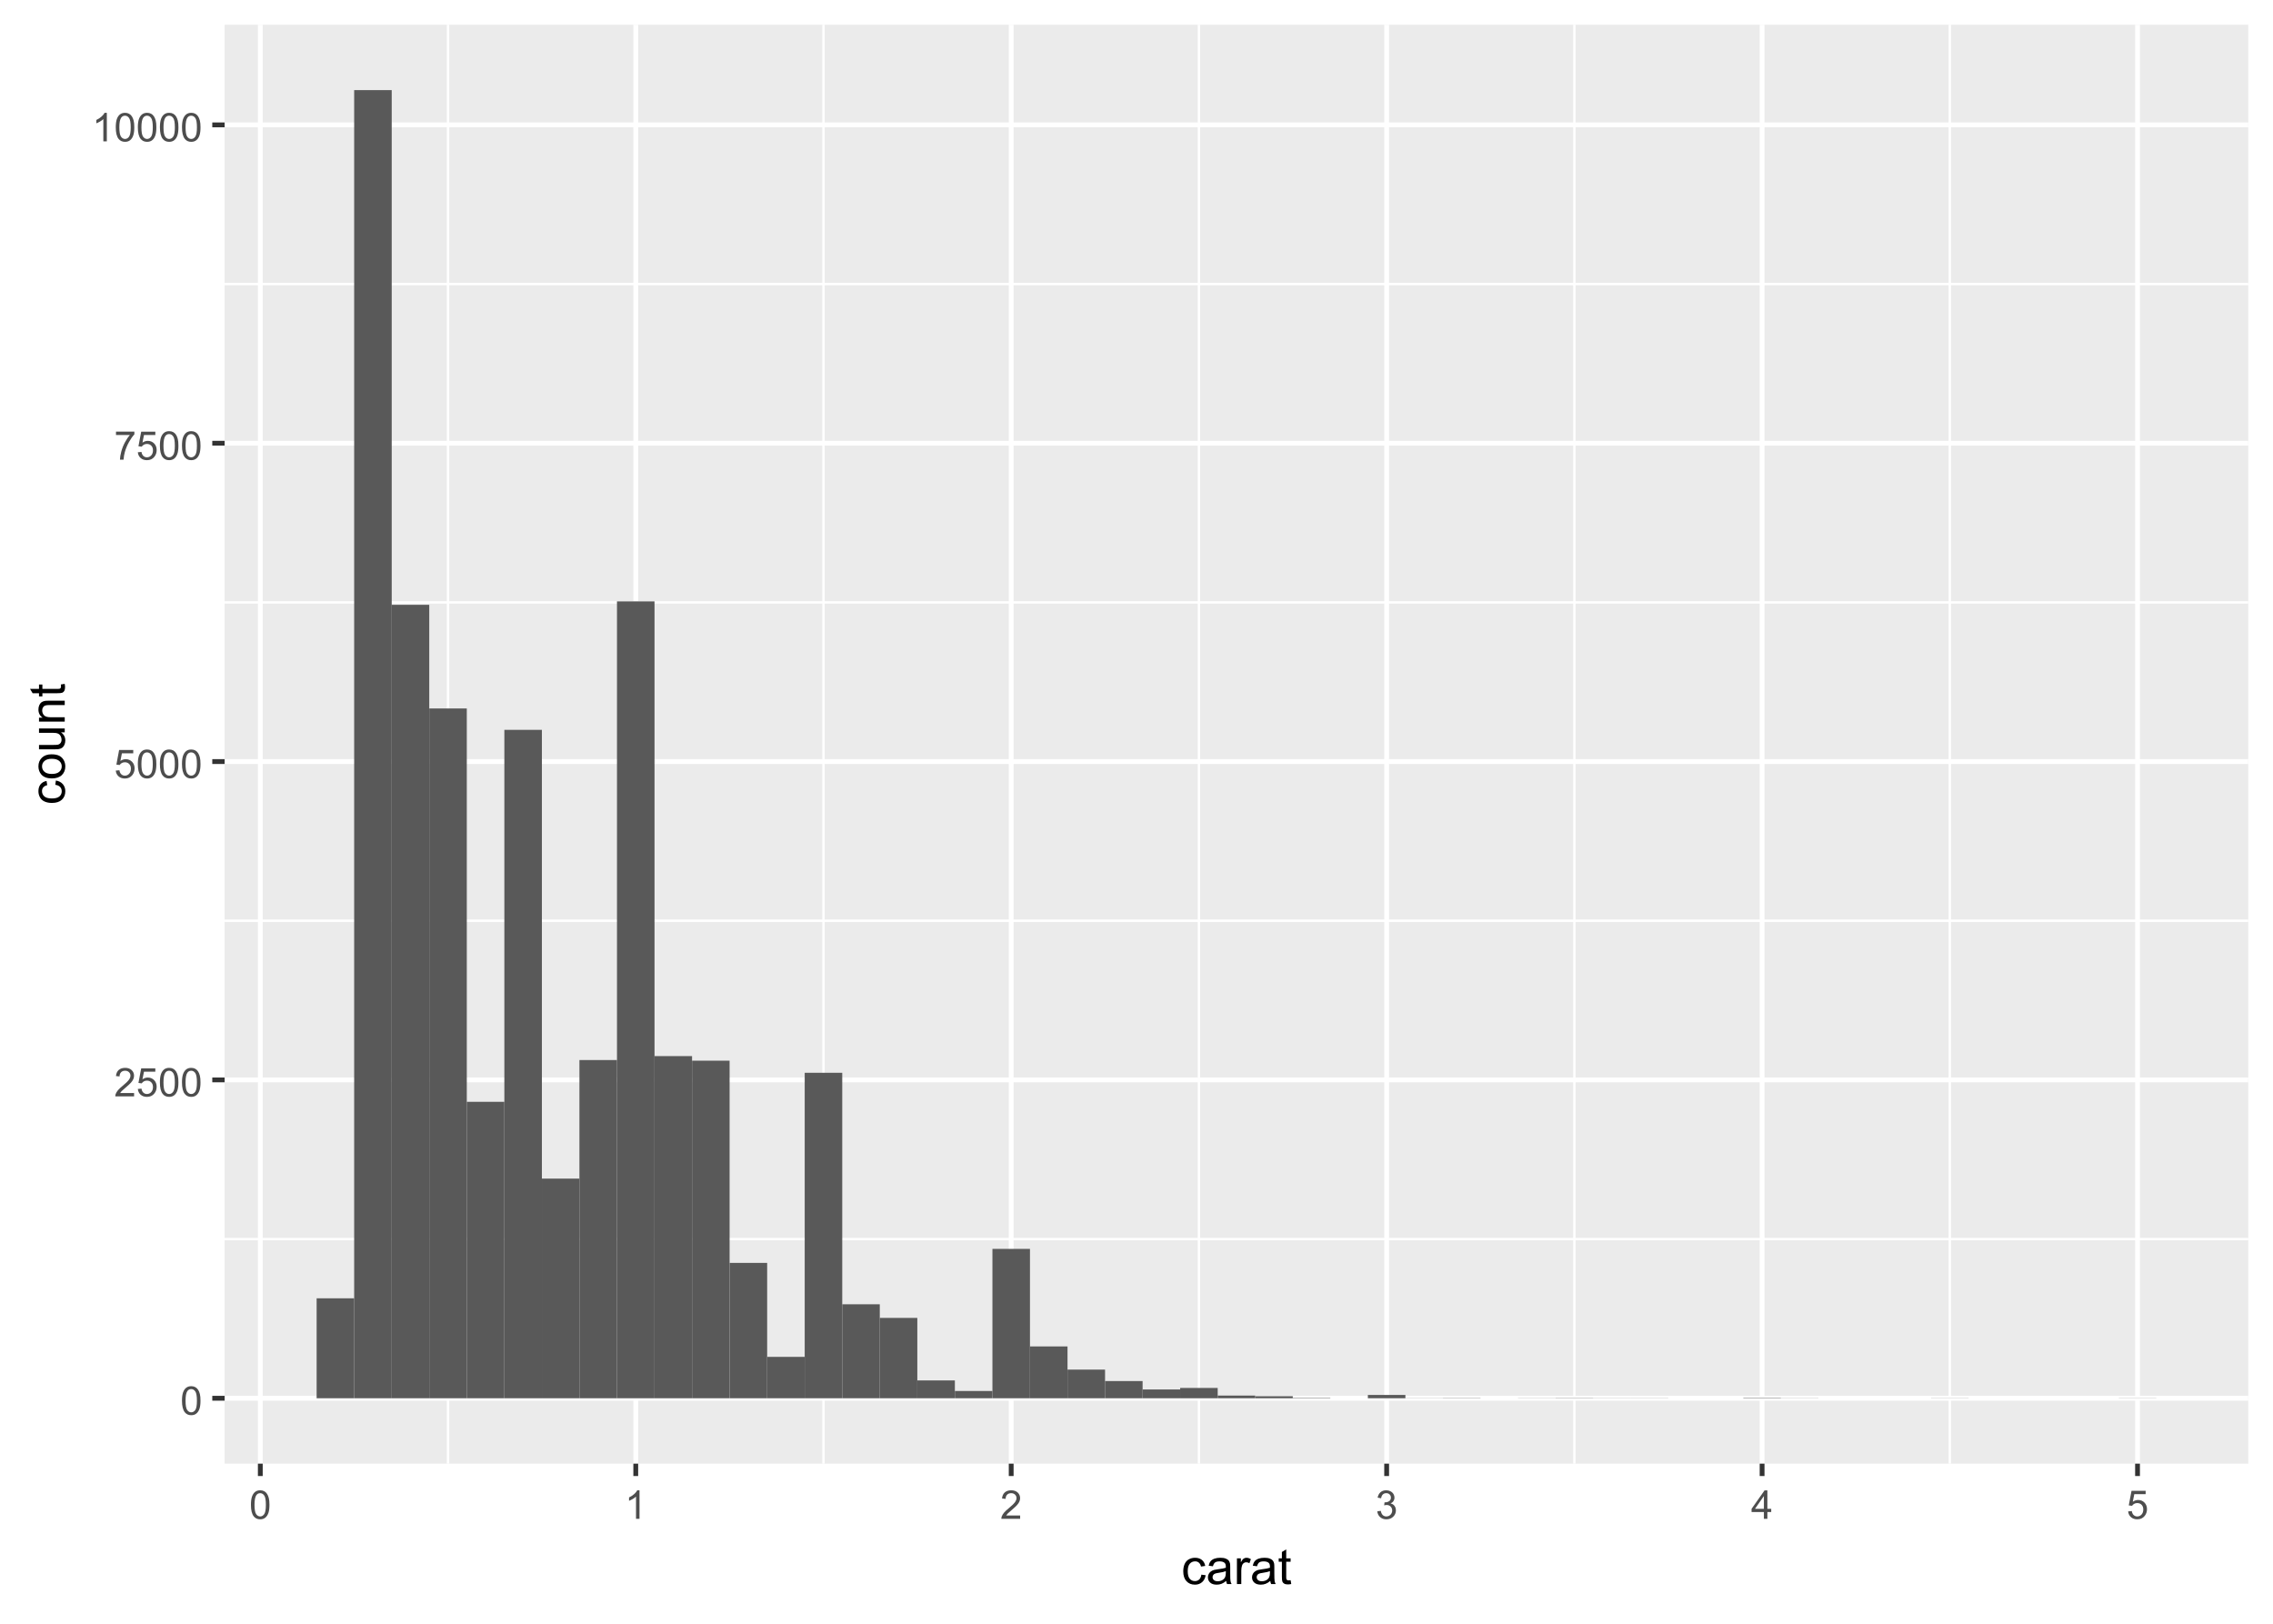 <?xml version="1.0" encoding="UTF-8"?>
<svg xmlns="http://www.w3.org/2000/svg" xmlns:xlink="http://www.w3.org/1999/xlink" width="504" height="360" viewBox="0 0 504 360">
<defs>
<g>
<g id="glyph-0-0">
<path d="M 0.367 -3.105 C 0.367 -3.852 0.441 -4.449 0.594 -4.906 C 0.75 -5.359 0.977 -5.711 1.277 -5.957 C 1.582 -6.203 1.961 -6.324 2.418 -6.324 C 2.758 -6.324 3.055 -6.258 3.309 -6.121 C 3.562 -5.984 3.773 -5.789 3.941 -5.531 C 4.105 -5.277 4.238 -4.965 4.332 -4.594 C 4.426 -4.227 4.473 -3.73 4.473 -3.105 C 4.473 -2.367 4.398 -1.77 4.246 -1.316 C 4.094 -0.863 3.867 -0.512 3.562 -0.266 C 3.262 -0.016 2.879 0.109 2.418 0.109 C 1.812 0.109 1.336 -0.109 0.988 -0.547 C 0.574 -1.07 0.367 -1.922 0.367 -3.105 M 1.16 -3.105 C 1.16 -2.074 1.281 -1.383 1.523 -1.043 C 1.766 -0.699 2.062 -0.527 2.418 -0.527 C 2.773 -0.527 3.074 -0.699 3.316 -1.043 C 3.559 -1.387 3.68 -2.074 3.68 -3.105 C 3.68 -4.145 3.559 -4.832 3.316 -5.172 C 3.074 -5.516 2.773 -5.684 2.41 -5.684 C 2.055 -5.684 1.773 -5.535 1.559 -5.234 C 1.293 -4.852 1.16 -4.141 1.16 -3.105 Z M 1.16 -3.105 "/>
</g>
<g id="glyph-0-1">
<path d="M 4.43 -0.742 L 4.43 0 L 0.266 0 C 0.262 -0.188 0.289 -0.367 0.355 -0.539 C 0.461 -0.82 0.633 -1.102 0.867 -1.375 C 1.098 -1.648 1.438 -1.969 1.879 -2.328 C 2.562 -2.891 3.023 -3.336 3.266 -3.664 C 3.508 -3.992 3.625 -4.301 3.625 -4.594 C 3.625 -4.898 3.516 -5.16 3.297 -5.367 C 3.078 -5.578 2.793 -5.684 2.441 -5.684 C 2.066 -5.684 1.77 -5.574 1.547 -5.352 C 1.324 -5.125 1.211 -4.816 1.207 -4.422 L 0.414 -4.504 C 0.469 -5.098 0.672 -5.547 1.027 -5.859 C 1.383 -6.168 1.859 -6.324 2.457 -6.324 C 3.062 -6.324 3.539 -6.156 3.895 -5.824 C 4.246 -5.488 4.422 -5.07 4.422 -4.578 C 4.422 -4.324 4.371 -4.078 4.266 -3.832 C 4.164 -3.59 3.992 -3.332 3.754 -3.062 C 3.516 -2.793 3.117 -2.426 2.562 -1.957 C 2.098 -1.566 1.801 -1.301 1.668 -1.164 C 1.535 -1.023 1.426 -0.883 1.34 -0.742 Z M 4.43 -0.742 "/>
</g>
<g id="glyph-0-2">
<path d="M 0.367 -1.648 L 1.176 -1.719 C 1.238 -1.324 1.379 -1.027 1.598 -0.828 C 1.816 -0.629 2.078 -0.527 2.391 -0.527 C 2.762 -0.527 3.078 -0.668 3.336 -0.949 C 3.594 -1.23 3.723 -1.602 3.723 -2.066 C 3.723 -2.508 3.598 -2.855 3.348 -3.109 C 3.102 -3.367 2.777 -3.492 2.375 -3.492 C 2.125 -3.492 1.902 -3.438 1.703 -3.324 C 1.5 -3.211 1.344 -3.062 1.23 -2.883 L 0.504 -2.977 L 1.113 -6.215 L 4.246 -6.215 L 4.246 -5.473 L 1.73 -5.473 L 1.391 -3.781 C 1.77 -4.043 2.168 -4.176 2.582 -4.176 C 3.133 -4.176 3.598 -3.984 3.977 -3.605 C 4.352 -3.223 4.543 -2.734 4.543 -2.137 C 4.543 -1.566 4.375 -1.074 4.043 -0.656 C 3.641 -0.148 3.09 0.109 2.391 0.109 C 1.816 0.109 1.348 -0.055 0.984 -0.375 C 0.625 -0.695 0.418 -1.121 0.367 -1.648 Z M 0.367 -1.648 "/>
</g>
<g id="glyph-0-3">
<path d="M 0.418 -5.473 L 0.418 -6.219 L 4.496 -6.219 L 4.496 -5.617 C 4.094 -5.188 3.695 -4.621 3.301 -3.914 C 2.91 -3.207 2.605 -2.48 2.391 -1.73 C 2.234 -1.203 2.137 -0.629 2.094 0 L 1.297 0 C 1.305 -0.496 1.402 -1.094 1.59 -1.797 C 1.777 -2.496 2.043 -3.176 2.391 -3.828 C 2.738 -4.477 3.109 -5.027 3.504 -5.473 Z M 0.418 -5.473 "/>
</g>
<g id="glyph-0-4">
<path d="M 3.277 0 L 2.504 0 L 2.504 -4.93 C 2.32 -4.75 2.074 -4.574 1.773 -4.395 C 1.469 -4.219 1.199 -4.086 0.957 -3.996 L 0.957 -4.742 C 1.391 -4.945 1.77 -5.195 2.094 -5.484 C 2.418 -5.773 2.645 -6.055 2.781 -6.324 L 3.277 -6.324 Z M 3.277 0 "/>
</g>
<g id="glyph-0-5">
<path d="M 0.371 -1.664 L 1.145 -1.766 C 1.23 -1.328 1.383 -1.012 1.598 -0.82 C 1.809 -0.625 2.07 -0.527 2.375 -0.527 C 2.738 -0.527 3.047 -0.656 3.297 -0.906 C 3.547 -1.16 3.672 -1.473 3.676 -1.844 C 3.672 -2.199 3.559 -2.492 3.324 -2.723 C 3.094 -2.953 2.797 -3.066 2.441 -3.066 C 2.293 -3.066 2.113 -3.039 1.895 -2.98 L 1.98 -3.66 C 2.031 -3.656 2.074 -3.652 2.105 -3.652 C 2.434 -3.652 2.73 -3.738 2.996 -3.91 C 3.258 -4.082 3.391 -4.348 3.391 -4.703 C 3.391 -4.988 3.293 -5.223 3.102 -5.41 C 2.91 -5.598 2.664 -5.688 2.359 -5.688 C 2.059 -5.688 1.809 -5.594 1.605 -5.406 C 1.406 -5.215 1.277 -4.934 1.219 -4.555 L 0.445 -4.691 C 0.543 -5.211 0.758 -5.613 1.09 -5.898 C 1.426 -6.184 1.844 -6.324 2.344 -6.324 C 2.688 -6.324 3.004 -6.25 3.293 -6.105 C 3.582 -5.957 3.801 -5.754 3.957 -5.5 C 4.109 -5.246 4.184 -4.973 4.184 -4.688 C 4.184 -4.414 4.113 -4.168 3.965 -3.945 C 3.82 -3.723 3.605 -3.543 3.316 -3.41 C 3.691 -3.324 3.98 -3.148 4.184 -2.875 C 4.391 -2.605 4.496 -2.266 4.496 -1.859 C 4.496 -1.312 4.293 -0.844 3.895 -0.461 C 3.492 -0.078 2.984 0.113 2.371 0.113 C 1.82 0.113 1.359 -0.055 0.996 -0.383 C 0.629 -0.711 0.422 -1.141 0.371 -1.664 Z M 0.371 -1.664 "/>
</g>
<g id="glyph-0-6">
<path d="M 2.844 0 L 2.844 -1.508 L 0.113 -1.508 L 0.113 -2.219 L 2.988 -6.301 L 3.617 -6.301 L 3.617 -2.219 L 4.469 -2.219 L 4.469 -1.508 L 3.617 -1.508 L 3.617 0 L 2.844 0 M 2.844 -2.219 L 2.844 -5.059 L 0.871 -2.219 Z M 2.844 -2.219 "/>
</g>
<g id="glyph-1-0">
<path d="M 4.445 -2.09 L 5.398 -1.965 C 5.293 -1.312 5.027 -0.797 4.602 -0.426 C 4.172 -0.055 3.648 0.129 3.023 0.129 C 2.242 0.129 1.617 -0.125 1.141 -0.637 C 0.668 -1.148 0.43 -1.879 0.43 -2.832 C 0.43 -3.445 0.531 -3.984 0.734 -4.445 C 0.941 -4.91 1.25 -5.254 1.668 -5.488 C 2.086 -5.719 2.539 -5.832 3.031 -5.832 C 3.648 -5.832 4.156 -5.676 4.551 -5.363 C 4.941 -5.051 5.195 -4.605 5.305 -4.027 L 4.367 -3.883 C 4.277 -4.266 4.117 -4.555 3.891 -4.75 C 3.664 -4.941 3.391 -5.039 3.066 -5.039 C 2.578 -5.039 2.184 -4.863 1.879 -4.516 C 1.574 -4.164 1.422 -3.613 1.422 -2.859 C 1.422 -2.09 1.57 -1.535 1.863 -1.188 C 2.156 -0.84 2.539 -0.664 3.012 -0.664 C 3.395 -0.664 3.711 -0.781 3.965 -1.016 C 4.219 -1.246 4.379 -1.605 4.445 -2.09 Z M 4.445 -2.09 "/>
</g>
<g id="glyph-1-1">
<path d="M 4.445 -0.703 C 4.09 -0.398 3.746 -0.184 3.414 -0.059 C 3.082 0.066 2.727 0.129 2.348 0.129 C 1.719 0.129 1.238 -0.023 0.902 -0.332 C 0.566 -0.637 0.398 -1.027 0.398 -1.504 C 0.398 -1.781 0.461 -2.039 0.59 -2.27 C 0.715 -2.5 0.883 -2.688 1.086 -2.824 C 1.293 -2.965 1.523 -3.07 1.781 -3.141 C 1.973 -3.191 2.258 -3.242 2.641 -3.289 C 3.422 -3.379 3.996 -3.492 4.367 -3.621 C 4.371 -3.754 4.371 -3.836 4.371 -3.871 C 4.371 -4.266 4.281 -4.543 4.098 -4.703 C 3.852 -4.922 3.484 -5.031 2.996 -5.031 C 2.543 -5.031 2.207 -4.953 1.988 -4.793 C 1.773 -4.633 1.613 -4.352 1.508 -3.949 L 0.562 -4.078 C 0.648 -4.48 0.793 -4.809 0.988 -5.059 C 1.184 -5.305 1.469 -5.496 1.844 -5.633 C 2.215 -5.766 2.645 -5.832 3.137 -5.832 C 3.625 -5.832 4.02 -5.777 4.324 -5.66 C 4.629 -5.547 4.852 -5.402 4.996 -5.23 C 5.137 -5.055 5.238 -4.836 5.297 -4.57 C 5.328 -4.406 5.344 -4.109 5.344 -3.68 L 5.344 -2.391 C 5.344 -1.492 5.363 -0.922 5.406 -0.684 C 5.445 -0.445 5.527 -0.219 5.648 0 L 4.641 0 C 4.539 -0.199 4.477 -0.434 4.445 -0.703 M 4.367 -2.863 C 4.016 -2.719 3.488 -2.598 2.789 -2.496 C 2.391 -2.441 2.109 -2.375 1.945 -2.305 C 1.781 -2.234 1.652 -2.129 1.562 -1.988 C 1.473 -1.852 1.43 -1.699 1.43 -1.531 C 1.43 -1.273 1.527 -1.059 1.723 -0.887 C 1.918 -0.715 2.203 -0.629 2.578 -0.629 C 2.949 -0.629 3.281 -0.711 3.57 -0.871 C 3.863 -1.035 4.074 -1.258 4.211 -1.543 C 4.316 -1.762 4.367 -2.082 4.367 -2.508 Z M 4.367 -2.863 "/>
</g>
<g id="glyph-1-2">
<path d="M 0.715 0 L 0.715 -5.703 L 1.586 -5.703 L 1.586 -4.84 C 1.805 -5.242 2.012 -5.512 2.199 -5.641 C 2.387 -5.77 2.594 -5.832 2.82 -5.832 C 3.145 -5.832 3.477 -5.73 3.812 -5.523 L 3.48 -4.625 C 3.242 -4.766 3.008 -4.832 2.773 -4.836 C 2.559 -4.832 2.371 -4.77 2.203 -4.645 C 2.035 -4.516 1.914 -4.34 1.844 -4.113 C 1.734 -3.77 1.68 -3.395 1.68 -2.984 L 1.68 0 Z M 0.715 0 "/>
</g>
<g id="glyph-1-3">
<path d="M 2.836 -0.863 L 2.977 -0.012 C 2.703 0.047 2.461 0.074 2.246 0.074 C 1.895 0.074 1.621 0.02 1.43 -0.09 C 1.234 -0.203 1.098 -0.348 1.02 -0.527 C 0.941 -0.711 0.902 -1.09 0.902 -1.672 L 0.902 -4.953 L 0.195 -4.953 L 0.195 -5.703 L 0.902 -5.703 L 0.902 -7.117 L 1.863 -7.695 L 1.863 -5.703 L 2.836 -5.703 L 2.836 -4.953 L 1.863 -4.953 L 1.863 -1.617 C 1.863 -1.34 1.879 -1.164 1.914 -1.086 C 1.949 -1.008 2.004 -0.945 2.082 -0.898 C 2.16 -0.852 2.27 -0.828 2.41 -0.828 C 2.52 -0.828 2.66 -0.84 2.836 -0.863 Z M 2.836 -0.863 "/>
</g>
<g id="glyph-2-0">
<path d="M -2.09 -4.445 L -1.965 -5.398 C -1.309 -5.293 -0.797 -5.027 -0.426 -4.602 C -0.055 -4.172 0.129 -3.648 0.129 -3.023 C 0.129 -2.242 -0.125 -1.617 -0.637 -1.141 C -1.148 -0.668 -1.879 -0.43 -2.832 -0.43 C -3.445 -0.43 -3.984 -0.531 -4.445 -0.734 C -4.91 -0.941 -5.254 -1.25 -5.488 -1.668 C -5.719 -2.086 -5.832 -2.539 -5.832 -3.031 C -5.832 -3.648 -5.676 -4.156 -5.363 -4.551 C -5.051 -4.941 -4.605 -5.195 -4.027 -5.305 L -3.883 -4.367 C -4.266 -4.277 -4.555 -4.117 -4.75 -3.891 C -4.941 -3.664 -5.039 -3.391 -5.039 -3.066 C -5.039 -2.578 -4.863 -2.184 -4.516 -1.879 C -4.164 -1.574 -3.613 -1.422 -2.859 -1.422 C -2.09 -1.422 -1.535 -1.57 -1.188 -1.863 C -0.84 -2.156 -0.664 -2.539 -0.664 -3.012 C -0.664 -3.395 -0.781 -3.711 -1.016 -3.965 C -1.246 -4.219 -1.605 -4.379 -2.09 -4.445 Z M -2.09 -4.445 "/>
</g>
<g id="glyph-2-1">
<path d="M -2.852 -0.367 C -3.91 -0.367 -4.691 -0.66 -5.199 -1.246 C -5.621 -1.738 -5.832 -2.336 -5.832 -3.039 C -5.832 -3.824 -5.574 -4.465 -5.062 -4.961 C -4.547 -5.461 -3.84 -5.711 -2.934 -5.711 C -2.199 -5.711 -1.621 -5.598 -1.199 -5.379 C -0.781 -5.16 -0.453 -4.84 -0.219 -4.418 C 0.012 -3.996 0.129 -3.539 0.129 -3.039 C 0.129 -2.242 -0.129 -1.598 -0.641 -1.105 C -1.152 -0.613 -1.891 -0.367 -2.852 -0.367 M -2.852 -1.359 C -2.121 -1.359 -1.574 -1.52 -1.211 -1.836 C -0.848 -2.156 -0.664 -2.555 -0.664 -3.039 C -0.664 -3.52 -0.848 -3.918 -1.215 -4.238 C -1.578 -4.555 -2.137 -4.715 -2.883 -4.715 C -3.59 -4.715 -4.125 -4.555 -4.488 -4.234 C -4.852 -3.914 -5.031 -3.516 -5.031 -3.039 C -5.031 -2.559 -4.852 -2.156 -4.492 -1.836 C -4.129 -1.52 -3.582 -1.359 -2.852 -1.359 Z M -2.852 -1.359 "/>
</g>
<g id="glyph-2-2">
<path d="M 0 -4.465 L -0.836 -4.465 C -0.191 -4.02 0.129 -3.414 0.129 -2.652 C 0.129 -2.316 0.062 -2.004 -0.062 -1.711 C -0.191 -1.418 -0.355 -1.203 -0.551 -1.062 C -0.746 -0.918 -0.984 -0.82 -1.266 -0.762 C -1.457 -0.723 -1.758 -0.703 -2.172 -0.703 L -5.703 -0.703 L -5.703 -1.672 L -2.539 -1.672 C -2.035 -1.672 -1.695 -1.691 -1.52 -1.73 C -1.266 -1.789 -1.066 -1.918 -0.922 -2.117 C -0.777 -2.312 -0.703 -2.555 -0.703 -2.848 C -0.703 -3.137 -0.777 -3.41 -0.926 -3.664 C -1.074 -3.918 -1.277 -4.098 -1.535 -4.203 C -1.789 -4.309 -2.16 -4.359 -2.648 -4.359 L -5.703 -4.359 L -5.703 -5.328 L 0 -5.328 Z M 0 -4.465 "/>
</g>
<g id="glyph-2-3">
<path d="M 0 -0.727 L -5.703 -0.727 L -5.703 -1.594 L -4.895 -1.594 C -5.52 -2.016 -5.832 -2.621 -5.832 -3.41 C -5.832 -3.754 -5.77 -4.07 -5.648 -4.359 C -5.523 -4.648 -5.363 -4.863 -5.16 -5.008 C -4.961 -5.148 -4.723 -5.25 -4.445 -5.305 C -4.27 -5.344 -3.953 -5.359 -3.508 -5.359 L 0 -5.359 L 0 -4.395 L -3.469 -4.395 C -3.863 -4.395 -4.156 -4.355 -4.352 -4.281 C -4.547 -4.207 -4.703 -4.07 -4.82 -3.879 C -4.938 -3.688 -4.996 -3.465 -4.996 -3.207 C -4.996 -2.793 -4.863 -2.438 -4.602 -2.141 C -4.34 -1.84 -3.844 -1.691 -3.117 -1.691 L 0 -1.691 Z M 0 -0.727 "/>
</g>
<g id="glyph-2-4">
<path d="M -0.863 -2.836 L -0.012 -2.977 C 0.047 -2.703 0.074 -2.461 0.074 -2.246 C 0.074 -1.895 0.02 -1.621 -0.09 -1.43 C -0.203 -1.234 -0.348 -1.098 -0.527 -1.02 C -0.711 -0.941 -1.09 -0.902 -1.672 -0.902 L -4.953 -0.902 L -4.953 -0.195 L -5.703 -0.195 L -5.703 -0.902 L -7.117 -0.902 L -7.695 -1.863 L -5.703 -1.863 L -5.703 -2.836 L -4.953 -2.836 L -4.953 -1.863 L -1.617 -1.863 C -1.34 -1.863 -1.164 -1.879 -1.086 -1.914 C -1.008 -1.949 -0.945 -2.004 -0.898 -2.082 C -0.852 -2.16 -0.828 -2.27 -0.828 -2.41 C -0.828 -2.52 -0.84 -2.66 -0.863 -2.836 Z M -0.863 -2.836 "/>
</g>
</g>
<clipPath id="clip-0">
<path clip-rule="nonzero" d="M 49.809 5.48 L 498.52 5.48 L 498.52 324.512 L 49.809 324.512 Z M 49.809 5.48 "/>
</clipPath>
<clipPath id="clip-1">
<path clip-rule="nonzero" d="M 49.809 274 L 498.52 274 L 498.52 275 L 49.809 275 Z M 49.809 274 "/>
</clipPath>
<clipPath id="clip-2">
<path clip-rule="nonzero" d="M 49.809 203 L 498.52 203 L 498.52 205 L 49.809 205 Z M 49.809 203 "/>
</clipPath>
<clipPath id="clip-3">
<path clip-rule="nonzero" d="M 49.809 133 L 498.52 133 L 498.52 134 L 49.809 134 Z M 49.809 133 "/>
</clipPath>
<clipPath id="clip-4">
<path clip-rule="nonzero" d="M 49.809 62 L 498.52 62 L 498.52 64 L 49.809 64 Z M 49.809 62 "/>
</clipPath>
<clipPath id="clip-5">
<path clip-rule="nonzero" d="M 99 5.48 L 100 5.48 L 100 324.512 L 99 324.512 Z M 99 5.48 "/>
</clipPath>
<clipPath id="clip-6">
<path clip-rule="nonzero" d="M 182 5.48 L 183 5.48 L 183 324.512 L 182 324.512 Z M 182 5.48 "/>
</clipPath>
<clipPath id="clip-7">
<path clip-rule="nonzero" d="M 265 5.48 L 267 5.48 L 267 324.512 L 265 324.512 Z M 265 5.48 "/>
</clipPath>
<clipPath id="clip-8">
<path clip-rule="nonzero" d="M 348 5.48 L 350 5.48 L 350 324.512 L 348 324.512 Z M 348 5.48 "/>
</clipPath>
<clipPath id="clip-9">
<path clip-rule="nonzero" d="M 432 5.48 L 433 5.48 L 433 324.512 L 432 324.512 Z M 432 5.48 "/>
</clipPath>
<clipPath id="clip-10">
<path clip-rule="nonzero" d="M 49.809 309 L 498.52 309 L 498.52 311 L 49.809 311 Z M 49.809 309 "/>
</clipPath>
<clipPath id="clip-11">
<path clip-rule="nonzero" d="M 49.809 238 L 498.52 238 L 498.52 240 L 49.809 240 Z M 49.809 238 "/>
</clipPath>
<clipPath id="clip-12">
<path clip-rule="nonzero" d="M 49.809 168 L 498.52 168 L 498.52 170 L 49.809 170 Z M 49.809 168 "/>
</clipPath>
<clipPath id="clip-13">
<path clip-rule="nonzero" d="M 49.809 97 L 498.52 97 L 498.52 99 L 49.809 99 Z M 49.809 97 "/>
</clipPath>
<clipPath id="clip-14">
<path clip-rule="nonzero" d="M 49.809 27 L 498.52 27 L 498.52 29 L 49.809 29 Z M 49.809 27 "/>
</clipPath>
<clipPath id="clip-15">
<path clip-rule="nonzero" d="M 57 5.48 L 59 5.48 L 59 324.512 L 57 324.512 Z M 57 5.48 "/>
</clipPath>
<clipPath id="clip-16">
<path clip-rule="nonzero" d="M 140 5.48 L 142 5.48 L 142 324.512 L 140 324.512 Z M 140 5.48 "/>
</clipPath>
<clipPath id="clip-17">
<path clip-rule="nonzero" d="M 223 5.48 L 225 5.48 L 225 324.512 L 223 324.512 Z M 223 5.48 "/>
</clipPath>
<clipPath id="clip-18">
<path clip-rule="nonzero" d="M 306 5.48 L 308 5.48 L 308 324.512 L 306 324.512 Z M 306 5.48 "/>
</clipPath>
<clipPath id="clip-19">
<path clip-rule="nonzero" d="M 390 5.48 L 392 5.48 L 392 324.512 L 390 324.512 Z M 390 5.48 "/>
</clipPath>
<clipPath id="clip-20">
<path clip-rule="nonzero" d="M 473 5.48 L 475 5.48 L 475 324.512 L 473 324.512 Z M 473 5.48 "/>
</clipPath>
</defs>
<rect x="-50.4" y="-36" width="604.8" height="432" fill="rgb(100%, 100%, 100%)" fill-opacity="1"/>
<rect x="-50.4" y="-36" width="604.8" height="432" fill="rgb(100%, 100%, 100%)" fill-opacity="1"/>
<path fill="none" stroke-width="1.067" stroke-linecap="round" stroke-linejoin="round" stroke="rgb(100%, 100%, 100%)" stroke-opacity="1" stroke-miterlimit="10" d="M 0 360 L 504 360 L 504 0 L 0 0 Z M 0 360 "/>
<g clip-path="url(#clip-0)">
<path fill-rule="nonzero" fill="rgb(92.157%, 92.157%, 92.157%)" fill-opacity="1" d="M 49.809 324.508 L 498.52 324.508 L 498.52 5.477 L 49.809 5.477 Z M 49.809 324.508 "/>
</g>
<g clip-path="url(#clip-1)">
<path fill="none" stroke-width="0.533" stroke-linecap="butt" stroke-linejoin="round" stroke="rgb(100%, 100%, 100%)" stroke-opacity="1" stroke-miterlimit="10" d="M 49.809 274.719 L 498.52 274.719 "/>
</g>
<g clip-path="url(#clip-2)">
<path fill="none" stroke-width="0.533" stroke-linecap="butt" stroke-linejoin="round" stroke="rgb(100%, 100%, 100%)" stroke-opacity="1" stroke-miterlimit="10" d="M 49.809 204.137 L 498.52 204.137 "/>
</g>
<g clip-path="url(#clip-3)">
<path fill="none" stroke-width="0.533" stroke-linecap="butt" stroke-linejoin="round" stroke="rgb(100%, 100%, 100%)" stroke-opacity="1" stroke-miterlimit="10" d="M 49.809 133.559 L 498.52 133.559 "/>
</g>
<g clip-path="url(#clip-4)">
<path fill="none" stroke-width="0.533" stroke-linecap="butt" stroke-linejoin="round" stroke="rgb(100%, 100%, 100%)" stroke-opacity="1" stroke-miterlimit="10" d="M 49.809 62.977 L 498.52 62.977 "/>
</g>
<g clip-path="url(#clip-5)">
<path fill="none" stroke-width="0.533" stroke-linecap="butt" stroke-linejoin="round" stroke="rgb(100%, 100%, 100%)" stroke-opacity="1" stroke-miterlimit="10" d="M 99.344 324.508 L 99.344 5.48 "/>
</g>
<g clip-path="url(#clip-6)">
<path fill="none" stroke-width="0.533" stroke-linecap="butt" stroke-linejoin="round" stroke="rgb(100%, 100%, 100%)" stroke-opacity="1" stroke-miterlimit="10" d="M 182.594 324.508 L 182.594 5.48 "/>
</g>
<g clip-path="url(#clip-7)">
<path fill="none" stroke-width="0.533" stroke-linecap="butt" stroke-linejoin="round" stroke="rgb(100%, 100%, 100%)" stroke-opacity="1" stroke-miterlimit="10" d="M 265.84 324.508 L 265.84 5.48 "/>
</g>
<g clip-path="url(#clip-8)">
<path fill="none" stroke-width="0.533" stroke-linecap="butt" stroke-linejoin="round" stroke="rgb(100%, 100%, 100%)" stroke-opacity="1" stroke-miterlimit="10" d="M 349.09 324.508 L 349.09 5.48 "/>
</g>
<g clip-path="url(#clip-9)">
<path fill="none" stroke-width="0.533" stroke-linecap="butt" stroke-linejoin="round" stroke="rgb(100%, 100%, 100%)" stroke-opacity="1" stroke-miterlimit="10" d="M 432.336 324.508 L 432.336 5.48 "/>
</g>
<g clip-path="url(#clip-10)">
<path fill="none" stroke-width="1.067" stroke-linecap="butt" stroke-linejoin="round" stroke="rgb(100%, 100%, 100%)" stroke-opacity="1" stroke-miterlimit="10" d="M 49.809 310.008 L 498.52 310.008 "/>
</g>
<g clip-path="url(#clip-11)">
<path fill="none" stroke-width="1.067" stroke-linecap="butt" stroke-linejoin="round" stroke="rgb(100%, 100%, 100%)" stroke-opacity="1" stroke-miterlimit="10" d="M 49.809 239.43 L 498.52 239.43 "/>
</g>
<g clip-path="url(#clip-12)">
<path fill="none" stroke-width="1.067" stroke-linecap="butt" stroke-linejoin="round" stroke="rgb(100%, 100%, 100%)" stroke-opacity="1" stroke-miterlimit="10" d="M 49.809 168.848 L 498.52 168.848 "/>
</g>
<g clip-path="url(#clip-13)">
<path fill="none" stroke-width="1.067" stroke-linecap="butt" stroke-linejoin="round" stroke="rgb(100%, 100%, 100%)" stroke-opacity="1" stroke-miterlimit="10" d="M 49.809 98.27 L 498.52 98.27 "/>
</g>
<g clip-path="url(#clip-14)">
<path fill="none" stroke-width="1.067" stroke-linecap="butt" stroke-linejoin="round" stroke="rgb(100%, 100%, 100%)" stroke-opacity="1" stroke-miterlimit="10" d="M 49.809 27.688 L 498.52 27.688 "/>
</g>
<g clip-path="url(#clip-15)">
<path fill="none" stroke-width="1.067" stroke-linecap="butt" stroke-linejoin="round" stroke="rgb(100%, 100%, 100%)" stroke-opacity="1" stroke-miterlimit="10" d="M 57.719 324.508 L 57.719 5.48 "/>
</g>
<g clip-path="url(#clip-16)">
<path fill="none" stroke-width="1.067" stroke-linecap="butt" stroke-linejoin="round" stroke="rgb(100%, 100%, 100%)" stroke-opacity="1" stroke-miterlimit="10" d="M 140.969 324.508 L 140.969 5.48 "/>
</g>
<g clip-path="url(#clip-17)">
<path fill="none" stroke-width="1.067" stroke-linecap="butt" stroke-linejoin="round" stroke="rgb(100%, 100%, 100%)" stroke-opacity="1" stroke-miterlimit="10" d="M 224.215 324.508 L 224.215 5.48 "/>
</g>
<g clip-path="url(#clip-18)">
<path fill="none" stroke-width="1.067" stroke-linecap="butt" stroke-linejoin="round" stroke="rgb(100%, 100%, 100%)" stroke-opacity="1" stroke-miterlimit="10" d="M 307.465 324.508 L 307.465 5.48 "/>
</g>
<g clip-path="url(#clip-19)">
<path fill="none" stroke-width="1.067" stroke-linecap="butt" stroke-linejoin="round" stroke="rgb(100%, 100%, 100%)" stroke-opacity="1" stroke-miterlimit="10" d="M 390.715 324.508 L 390.715 5.48 "/>
</g>
<g clip-path="url(#clip-20)">
<path fill="none" stroke-width="1.067" stroke-linecap="butt" stroke-linejoin="round" stroke="rgb(100%, 100%, 100%)" stroke-opacity="1" stroke-miterlimit="10" d="M 473.961 324.508 L 473.961 5.48 "/>
</g>
<path fill-rule="nonzero" fill="rgb(34.902%, 34.902%, 34.902%)" fill-opacity="1" d="M 70.207 310.008 L 78.531 310.008 L 78.531 287.848 L 70.207 287.848 Z M 70.207 310.008 "/>
<path fill-rule="nonzero" fill="rgb(34.902%, 34.902%, 34.902%)" fill-opacity="1" d="M 78.531 310.008 L 86.855 310.008 L 86.855 19.98 L 78.531 19.98 Z M 78.531 310.008 "/>
<path fill-rule="nonzero" fill="rgb(34.902%, 34.902%, 34.902%)" fill-opacity="1" d="M 86.855 310.008 L 95.18 310.008 L 95.18 134.094 L 86.855 134.094 Z M 86.855 310.008 "/>
<path fill-rule="nonzero" fill="rgb(34.902%, 34.902%, 34.902%)" fill-opacity="1" d="M 95.18 310.008 L 103.504 310.008 L 103.504 157.074 L 95.18 157.074 Z M 95.18 310.008 "/>
<path fill-rule="nonzero" fill="rgb(34.902%, 34.902%, 34.902%)" fill-opacity="1" d="M 103.504 310.008 L 111.828 310.008 L 111.828 244.285 L 103.504 244.285 Z M 103.504 310.008 "/>
<path fill-rule="nonzero" fill="rgb(34.902%, 34.902%, 34.902%)" fill-opacity="1" d="M 111.832 310.008 L 120.156 310.008 L 120.156 161.816 L 111.832 161.816 Z M 111.832 310.008 "/>
<path fill-rule="nonzero" fill="rgb(34.902%, 34.902%, 34.902%)" fill-opacity="1" d="M 120.156 310.008 L 128.48 310.008 L 128.48 261.309 L 120.156 261.309 Z M 120.156 310.008 "/>
<path fill-rule="nonzero" fill="rgb(34.902%, 34.902%, 34.902%)" fill-opacity="1" d="M 128.48 310.008 L 136.805 310.008 L 136.805 235.023 L 128.48 235.023 Z M 128.48 310.008 "/>
<path fill-rule="nonzero" fill="rgb(34.902%, 34.902%, 34.902%)" fill-opacity="1" d="M 136.805 310.008 L 145.129 310.008 L 145.129 133.332 L 136.805 133.332 Z M 136.805 310.008 "/>
<path fill-rule="nonzero" fill="rgb(34.902%, 34.902%, 34.902%)" fill-opacity="1" d="M 145.129 310.008 L 153.453 310.008 L 153.453 234.148 L 145.129 234.148 Z M 145.129 310.008 "/>
<path fill-rule="nonzero" fill="rgb(34.902%, 34.902%, 34.902%)" fill-opacity="1" d="M 153.453 310.008 L 161.777 310.008 L 161.777 235.164 L 153.453 235.164 Z M 153.453 310.008 "/>
<path fill-rule="nonzero" fill="rgb(34.902%, 34.902%, 34.902%)" fill-opacity="1" d="M 161.781 310.008 L 170.105 310.008 L 170.105 279.996 L 161.781 279.996 Z M 161.781 310.008 "/>
<path fill-rule="nonzero" fill="rgb(34.902%, 34.902%, 34.902%)" fill-opacity="1" d="M 170.105 310.008 L 178.43 310.008 L 178.43 300.832 L 170.105 300.832 Z M 170.105 310.008 "/>
<path fill-rule="nonzero" fill="rgb(34.902%, 34.902%, 34.902%)" fill-opacity="1" d="M 178.43 310.008 L 186.754 310.008 L 186.754 237.848 L 178.43 237.848 Z M 178.43 310.008 "/>
<path fill-rule="nonzero" fill="rgb(34.902%, 34.902%, 34.902%)" fill-opacity="1" d="M 186.754 310.008 L 195.078 310.008 L 195.078 289.172 L 186.754 289.172 Z M 186.754 310.008 "/>
<path fill-rule="nonzero" fill="rgb(34.902%, 34.902%, 34.902%)" fill-opacity="1" d="M 195.078 310.008 L 203.402 310.008 L 203.402 292.195 L 195.078 292.195 Z M 195.078 310.008 "/>
<path fill-rule="nonzero" fill="rgb(34.902%, 34.902%, 34.902%)" fill-opacity="1" d="M 203.402 310.008 L 211.727 310.008 L 211.727 306.055 L 203.402 306.055 Z M 203.402 310.008 "/>
<path fill-rule="nonzero" fill="rgb(34.902%, 34.902%, 34.902%)" fill-opacity="1" d="M 211.73 310.008 L 220.055 310.008 L 220.055 308.398 L 211.73 308.398 Z M 211.73 310.008 "/>
<path fill-rule="nonzero" fill="rgb(34.902%, 34.902%, 34.902%)" fill-opacity="1" d="M 220.055 310.008 L 228.379 310.008 L 228.379 276.891 L 220.055 276.891 Z M 220.055 310.008 "/>
<path fill-rule="nonzero" fill="rgb(34.902%, 34.902%, 34.902%)" fill-opacity="1" d="M 228.379 310.008 L 236.703 310.008 L 236.703 298.516 L 228.379 298.516 Z M 228.379 310.008 "/>
<path fill-rule="nonzero" fill="rgb(34.902%, 34.902%, 34.902%)" fill-opacity="1" d="M 236.703 310.008 L 245.027 310.008 L 245.027 303.656 L 236.703 303.656 Z M 236.703 310.008 "/>
<path fill-rule="nonzero" fill="rgb(34.902%, 34.902%, 34.902%)" fill-opacity="1" d="M 245.027 310.008 L 253.352 310.008 L 253.352 306.195 L 245.027 306.195 Z M 245.027 310.008 "/>
<path fill-rule="nonzero" fill="rgb(34.902%, 34.902%, 34.902%)" fill-opacity="1" d="M 253.352 310.008 L 261.676 310.008 L 261.676 308.059 L 253.352 308.059 Z M 253.352 310.008 "/>
<path fill-rule="nonzero" fill="rgb(34.902%, 34.902%, 34.902%)" fill-opacity="1" d="M 261.68 310.008 L 270.004 310.008 L 270.004 307.723 L 261.68 307.723 Z M 261.68 310.008 "/>
<path fill-rule="nonzero" fill="rgb(34.902%, 34.902%, 34.902%)" fill-opacity="1" d="M 270.004 310.008 L 278.328 310.008 L 278.328 309.414 L 270.004 309.414 Z M 270.004 310.008 "/>
<path fill-rule="nonzero" fill="rgb(34.902%, 34.902%, 34.902%)" fill-opacity="1" d="M 278.328 310.008 L 286.652 310.008 L 286.652 309.555 L 278.328 309.555 Z M 278.328 310.008 "/>
<path fill-rule="nonzero" fill="rgb(34.902%, 34.902%, 34.902%)" fill-opacity="1" d="M 286.652 310.008 L 294.977 310.008 L 294.977 309.922 L 286.652 309.922 Z M 286.652 310.008 "/>
<path fill-rule="nonzero" fill="rgb(34.902%, 34.902%, 34.902%)" fill-opacity="1" d="M 303.301 310.008 L 311.625 310.008 L 311.625 309.273 L 303.301 309.273 Z M 303.301 310.008 "/>
<path fill-rule="nonzero" fill="rgb(34.902%, 34.902%, 34.902%)" fill-opacity="1" d="M 311.629 310.008 L 319.953 310.008 L 319.953 309.98 L 311.629 309.98 Z M 311.629 310.008 "/>
<path fill-rule="nonzero" fill="rgb(34.902%, 34.902%, 34.902%)" fill-opacity="1" d="M 319.953 310.008 L 328.277 310.008 L 328.277 309.953 L 319.953 309.953 Z M 319.953 310.008 "/>
<path fill-rule="nonzero" fill="rgb(34.902%, 34.902%, 34.902%)" fill-opacity="1" d="M 336.602 310.008 L 344.926 310.008 L 344.926 309.98 L 336.602 309.98 Z M 336.602 310.008 "/>
<path fill-rule="nonzero" fill="rgb(34.902%, 34.902%, 34.902%)" fill-opacity="1" d="M 344.926 310.008 L 353.25 310.008 L 353.25 309.953 L 344.926 309.953 Z M 344.926 310.008 "/>
<path fill-rule="nonzero" fill="rgb(34.902%, 34.902%, 34.902%)" fill-opacity="1" d="M 353.25 310.008 L 361.574 310.008 L 361.574 309.98 L 353.25 309.98 Z M 353.25 310.008 "/>
<path fill-rule="nonzero" fill="rgb(34.902%, 34.902%, 34.902%)" fill-opacity="1" d="M 361.578 310.008 L 369.902 310.008 L 369.902 309.98 L 361.578 309.98 Z M 361.578 310.008 "/>
<path fill-rule="nonzero" fill="rgb(34.902%, 34.902%, 34.902%)" fill-opacity="1" d="M 386.551 310.008 L 394.875 310.008 L 394.875 309.922 L 386.551 309.922 Z M 386.551 310.008 "/>
<path fill-rule="nonzero" fill="rgb(34.902%, 34.902%, 34.902%)" fill-opacity="1" d="M 394.875 310.008 L 403.199 310.008 L 403.199 309.98 L 394.875 309.98 Z M 394.875 310.008 "/>
<path fill-rule="nonzero" fill="rgb(34.902%, 34.902%, 34.902%)" fill-opacity="1" d="M 428.176 310.008 L 436.5 310.008 L 436.5 309.98 L 428.176 309.98 Z M 428.176 310.008 "/>
<path fill-rule="nonzero" fill="rgb(34.902%, 34.902%, 34.902%)" fill-opacity="1" d="M 469.801 310.008 L 478.125 310.008 L 478.125 309.98 L 469.801 309.98 Z M 469.801 310.008 "/>
<g fill="rgb(30.196%, 30.196%, 30.196%)" fill-opacity="1">
<use xlink:href="#glyph-0-0" x="39.984" y="313.656"/>
</g>
<g fill="rgb(30.196%, 30.196%, 30.196%)" fill-opacity="1">
<use xlink:href="#glyph-0-1" x="25.301" y="243.078"/>
<use xlink:href="#glyph-0-2" x="30.195" y="243.078"/>
<use xlink:href="#glyph-0-0" x="35.089" y="243.078"/>
<use xlink:href="#glyph-0-0" x="39.983" y="243.078"/>
</g>
<g fill="rgb(30.196%, 30.196%, 30.196%)" fill-opacity="1">
<use xlink:href="#glyph-0-2" x="25.301" y="172.496"/>
<use xlink:href="#glyph-0-0" x="30.195" y="172.496"/>
<use xlink:href="#glyph-0-0" x="35.089" y="172.496"/>
<use xlink:href="#glyph-0-0" x="39.983" y="172.496"/>
</g>
<g fill="rgb(30.196%, 30.196%, 30.196%)" fill-opacity="1">
<use xlink:href="#glyph-0-3" x="25.301" y="101.918"/>
<use xlink:href="#glyph-0-2" x="30.195" y="101.918"/>
<use xlink:href="#glyph-0-0" x="35.089" y="101.918"/>
<use xlink:href="#glyph-0-0" x="39.983" y="101.918"/>
</g>
<g fill="rgb(30.196%, 30.196%, 30.196%)" fill-opacity="1">
<use xlink:href="#glyph-0-4" x="20.41" y="31.336"/>
<use xlink:href="#glyph-0-0" x="25.304" y="31.336"/>
<use xlink:href="#glyph-0-0" x="30.198" y="31.336"/>
<use xlink:href="#glyph-0-0" x="35.093" y="31.336"/>
<use xlink:href="#glyph-0-0" x="39.987" y="31.336"/>
</g>
<path fill="none" stroke-width="1.067" stroke-linecap="butt" stroke-linejoin="round" stroke="rgb(20%, 20%, 20%)" stroke-opacity="1" stroke-miterlimit="10" d="M 47.07 310.008 L 49.809 310.008 "/>
<path fill="none" stroke-width="1.067" stroke-linecap="butt" stroke-linejoin="round" stroke="rgb(20%, 20%, 20%)" stroke-opacity="1" stroke-miterlimit="10" d="M 47.07 239.43 L 49.809 239.43 "/>
<path fill="none" stroke-width="1.067" stroke-linecap="butt" stroke-linejoin="round" stroke="rgb(20%, 20%, 20%)" stroke-opacity="1" stroke-miterlimit="10" d="M 47.07 168.848 L 49.809 168.848 "/>
<path fill="none" stroke-width="1.067" stroke-linecap="butt" stroke-linejoin="round" stroke="rgb(20%, 20%, 20%)" stroke-opacity="1" stroke-miterlimit="10" d="M 47.07 98.27 L 49.809 98.27 "/>
<path fill="none" stroke-width="1.067" stroke-linecap="butt" stroke-linejoin="round" stroke="rgb(20%, 20%, 20%)" stroke-opacity="1" stroke-miterlimit="10" d="M 47.07 27.688 L 49.809 27.688 "/>
<path fill="none" stroke-width="1.067" stroke-linecap="butt" stroke-linejoin="round" stroke="rgb(20%, 20%, 20%)" stroke-opacity="1" stroke-miterlimit="10" d="M 57.719 327.25 L 57.719 324.508 "/>
<path fill="none" stroke-width="1.067" stroke-linecap="butt" stroke-linejoin="round" stroke="rgb(20%, 20%, 20%)" stroke-opacity="1" stroke-miterlimit="10" d="M 140.969 327.25 L 140.969 324.508 "/>
<path fill="none" stroke-width="1.067" stroke-linecap="butt" stroke-linejoin="round" stroke="rgb(20%, 20%, 20%)" stroke-opacity="1" stroke-miterlimit="10" d="M 224.215 327.25 L 224.215 324.508 "/>
<path fill="none" stroke-width="1.067" stroke-linecap="butt" stroke-linejoin="round" stroke="rgb(20%, 20%, 20%)" stroke-opacity="1" stroke-miterlimit="10" d="M 307.465 327.25 L 307.465 324.508 "/>
<path fill="none" stroke-width="1.067" stroke-linecap="butt" stroke-linejoin="round" stroke="rgb(20%, 20%, 20%)" stroke-opacity="1" stroke-miterlimit="10" d="M 390.715 327.25 L 390.715 324.508 "/>
<path fill="none" stroke-width="1.067" stroke-linecap="butt" stroke-linejoin="round" stroke="rgb(20%, 20%, 20%)" stroke-opacity="1" stroke-miterlimit="10" d="M 473.961 327.25 L 473.961 324.508 "/>
<g fill="rgb(30.196%, 30.196%, 30.196%)" fill-opacity="1">
<use xlink:href="#glyph-0-0" x="55.273" y="336.738"/>
</g>
<g fill="rgb(30.196%, 30.196%, 30.196%)" fill-opacity="1">
<use xlink:href="#glyph-0-4" x="138.523" y="336.738"/>
</g>
<g fill="rgb(30.196%, 30.196%, 30.196%)" fill-opacity="1">
<use xlink:href="#glyph-0-1" x="221.77" y="336.738"/>
</g>
<g fill="rgb(30.196%, 30.196%, 30.196%)" fill-opacity="1">
<use xlink:href="#glyph-0-5" x="305.02" y="336.738"/>
</g>
<g fill="rgb(30.196%, 30.196%, 30.196%)" fill-opacity="1">
<use xlink:href="#glyph-0-6" x="388.27" y="336.738"/>
</g>
<g fill="rgb(30.196%, 30.196%, 30.196%)" fill-opacity="1">
<use xlink:href="#glyph-0-2" x="471.516" y="336.738"/>
</g>
<g fill="rgb(0%, 0%, 0%)" fill-opacity="1">
<use xlink:href="#glyph-1-0" x="261.938" y="351.207"/>
<use xlink:href="#glyph-1-1" x="267.438" y="351.207"/>
<use xlink:href="#glyph-1-2" x="273.555" y="351.207"/>
<use xlink:href="#glyph-1-1" x="277.218" y="351.207"/>
<use xlink:href="#glyph-1-3" x="283.336" y="351.207"/>
</g>
<g fill="rgb(0%, 0%, 0%)" fill-opacity="1">
<use xlink:href="#glyph-2-0" x="14.352" y="178.449"/>
<use xlink:href="#glyph-2-1" x="14.352" y="172.949"/>
<use xlink:href="#glyph-2-2" x="14.352" y="166.832"/>
<use xlink:href="#glyph-2-3" x="14.352" y="160.714"/>
<use xlink:href="#glyph-2-4" x="14.352" y="154.596"/>
</g>
</svg>
